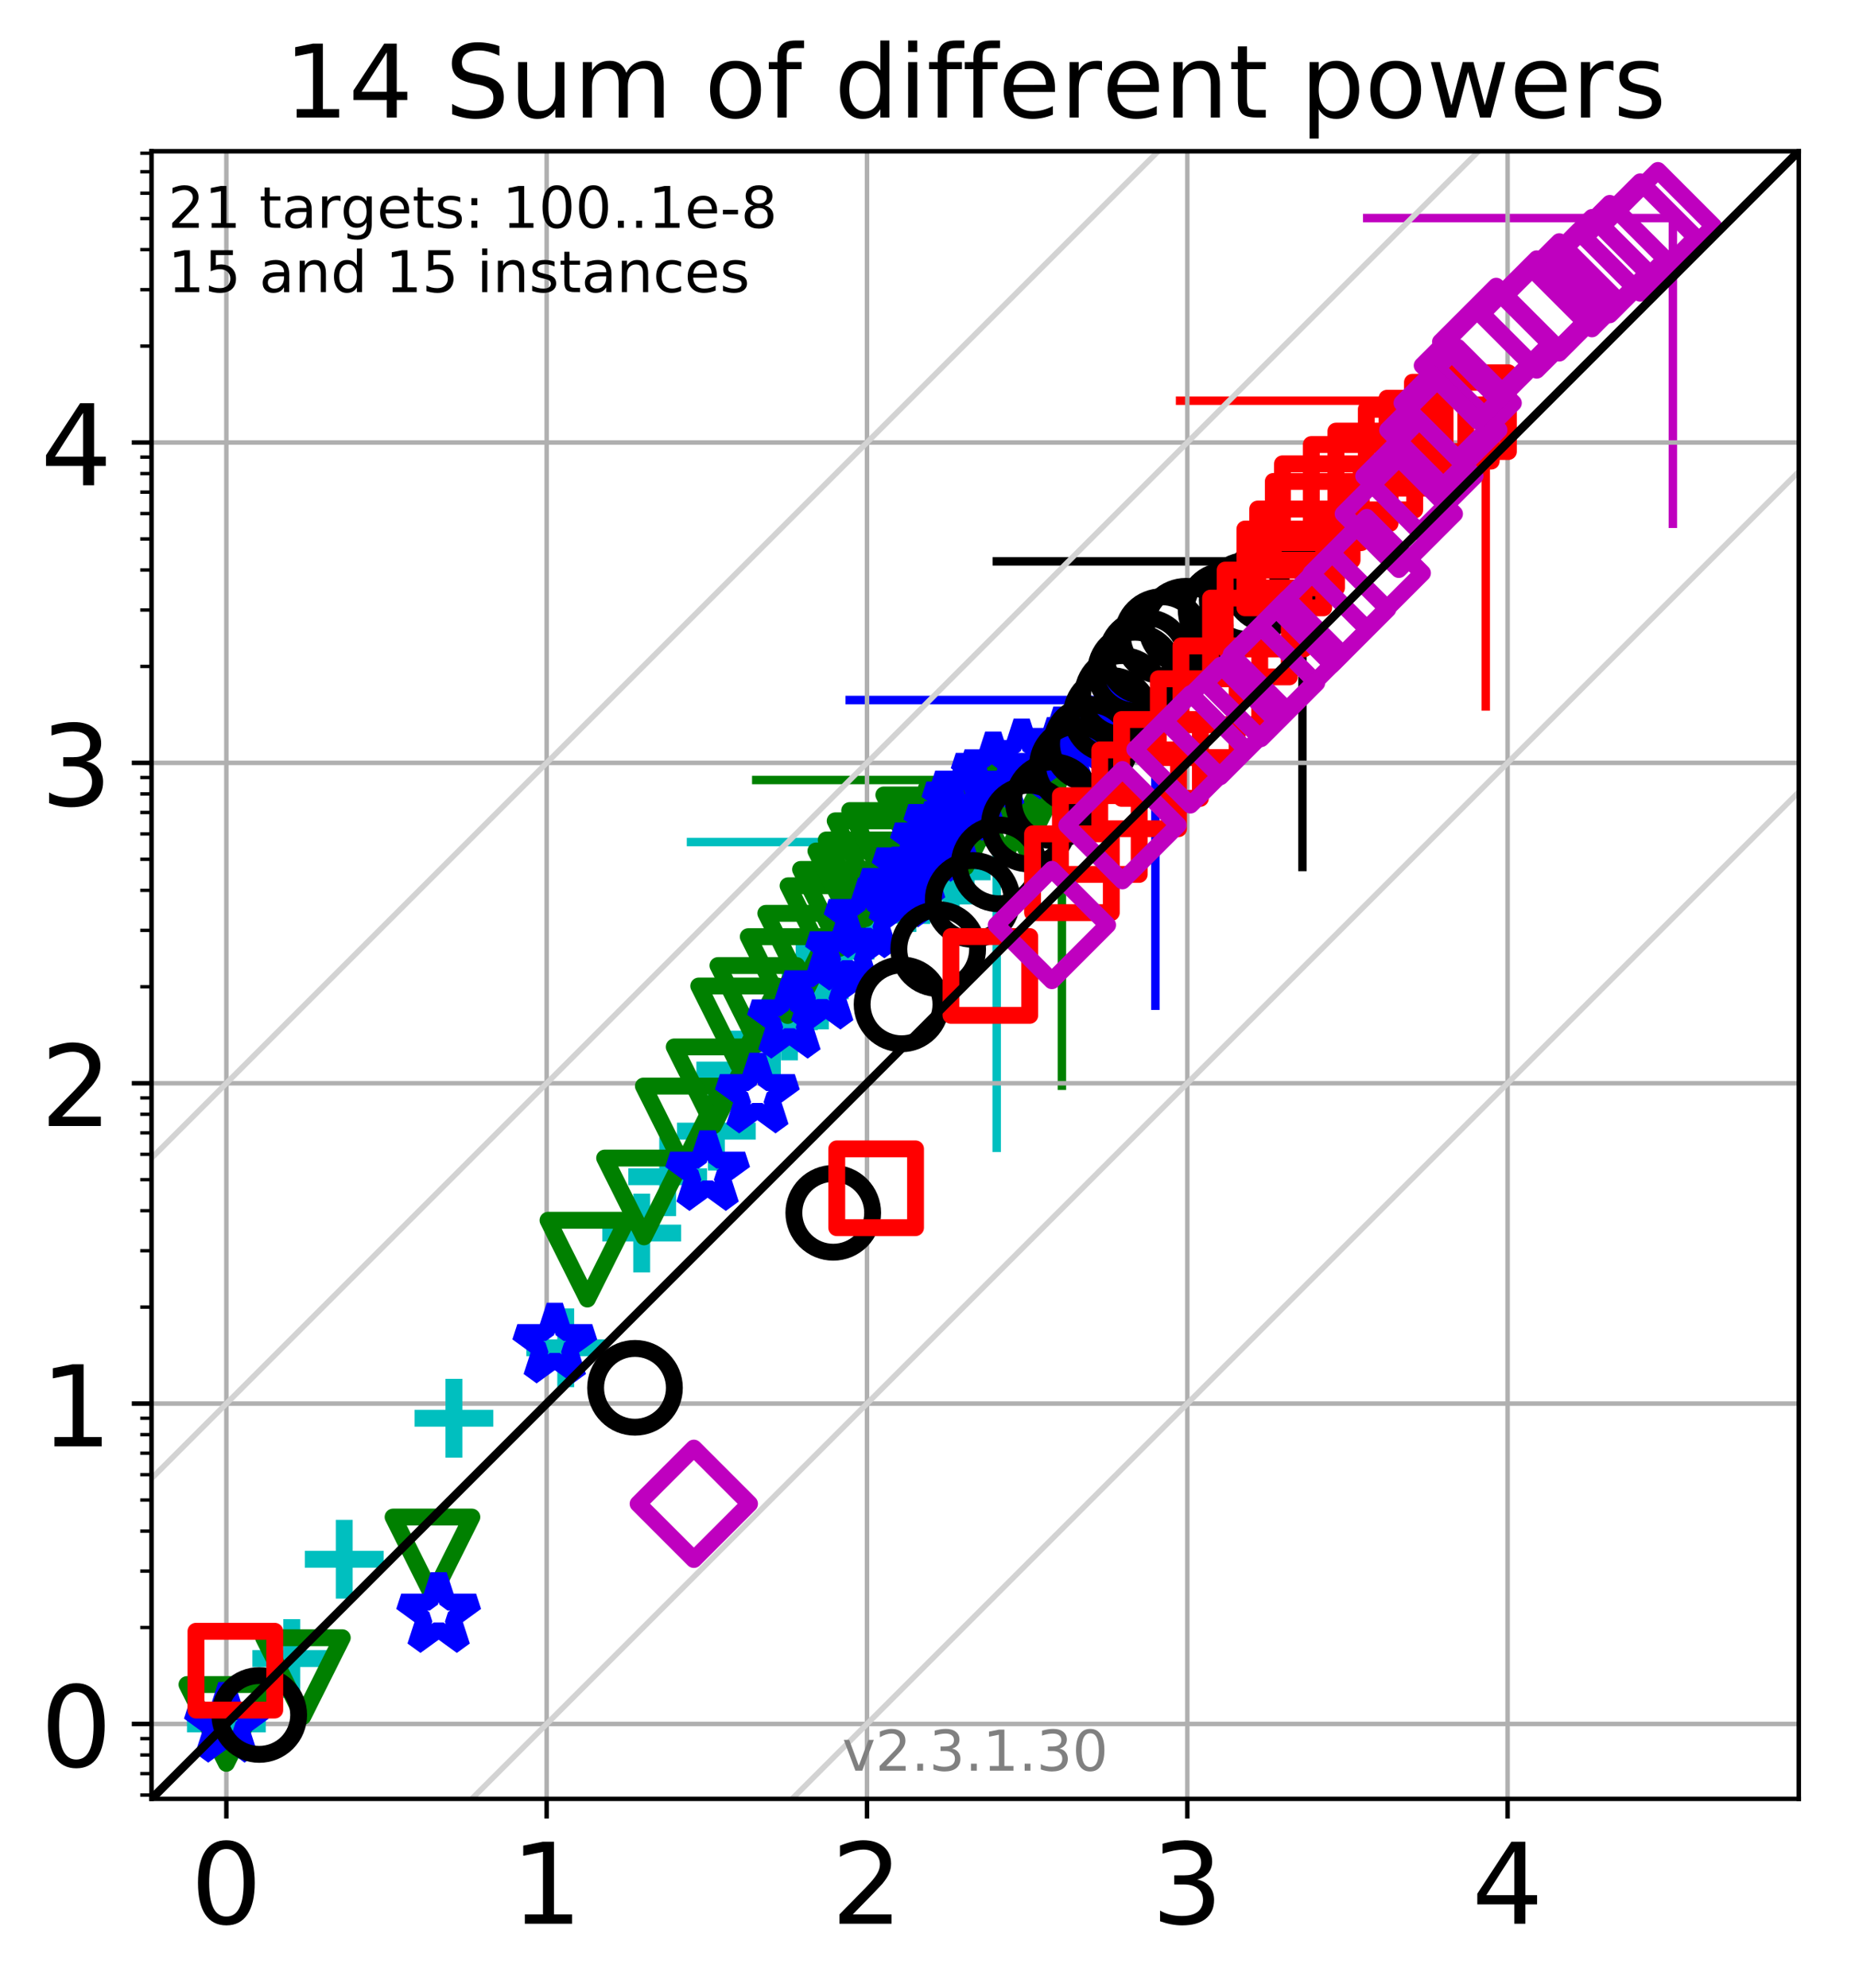 <?xml version="1.0" encoding="utf-8" standalone="no"?>
<!DOCTYPE svg PUBLIC "-//W3C//DTD SVG 1.1//EN"
  "http://www.w3.org/Graphics/SVG/1.1/DTD/svg11.dtd">
<!-- Created with matplotlib (https://matplotlib.org/) -->
<svg height="353.193pt" version="1.1" viewBox="0 0 330.385 353.193" width="330.385pt" xmlns="http://www.w3.org/2000/svg" xmlns:xlink="http://www.w3.org/1999/xlink">
 <defs>
  <style type="text/css">
*{stroke-linecap:butt;stroke-linejoin:round;}
  </style>
 </defs>
 <g id="figure_1">
  <g id="patch_1">
   <path d="M 0 353.193 
L 330.385 353.193 
L 330.385 0 
L 0 0 
z
" style="fill:#ffffff;"/>
  </g>
  <g id="axes_1">
   <g id="patch_2">
    <path d="M 26.925 319.637 
L 319.685 319.637 
L 319.685 26.877 
L 26.925 26.877 
z
" style="fill:#ffffff;"/>
   </g>
   <g id="line2d_1">
    <path clip-path="url(#p2ab99ec0e6)" d="M 177.128 203.946 
L 177.128 149.625 
" style="fill:none;stroke:#00bfbf;stroke-linecap:square;stroke-width:1.5;"/>
   </g>
   <g id="line2d_2">
    <path clip-path="url(#p2ab99ec0e6)" d="M 122.808 149.625 
L 177.128 149.625 
" style="fill:none;stroke:#00bfbf;stroke-linecap:square;stroke-width:1.5;"/>
   </g>
   <g id="line2d_3">
    <path clip-path="url(#p2ab99ec0e6)" d="M 188.723 192.923 
L 188.723 138.602 
" style="fill:none;stroke:#008000;stroke-linecap:square;stroke-width:1.5;"/>
   </g>
   <g id="line2d_4">
    <path clip-path="url(#p2ab99ec0e6)" d="M 134.403 138.602 
L 188.723 138.602 
" style="fill:none;stroke:#008000;stroke-linecap:square;stroke-width:1.5;"/>
   </g>
   <g id="line2d_5">
    <path clip-path="url(#p2ab99ec0e6)" d="M 205.337 178.707 
L 205.337 124.387 
" style="fill:none;stroke:#0000ff;stroke-linecap:square;stroke-width:1.5;"/>
   </g>
   <g id="line2d_6">
    <path clip-path="url(#p2ab99ec0e6)" d="M 151.016 124.387 
L 205.337 124.387 
" style="fill:none;stroke:#0000ff;stroke-linecap:square;stroke-width:1.5;"/>
   </g>
   <g id="line2d_7">
    <path clip-path="url(#p2ab99ec0e6)" d="M 231.47 154.068 
L 231.47 99.748 
" style="fill:none;stroke:#000000;stroke-linecap:square;stroke-width:1.5;"/>
   </g>
   <g id="line2d_8">
    <path clip-path="url(#p2ab99ec0e6)" d="M 177.15 99.748 
L 231.47 99.748 
" style="fill:none;stroke:#000000;stroke-linecap:square;stroke-width:1.5;"/>
   </g>
   <g id="line2d_9">
    <path clip-path="url(#p2ab99ec0e6)" d="M 264.049 125.526 
L 264.049 71.206 
" style="fill:none;stroke:#ff0000;stroke-linecap:square;stroke-width:1.5;"/>
   </g>
   <g id="line2d_10">
    <path clip-path="url(#p2ab99ec0e6)" d="M 209.728 71.206 
L 264.049 71.206 
" style="fill:none;stroke:#ff0000;stroke-linecap:square;stroke-width:1.5;"/>
   </g>
   <g id="line2d_11">
    <path clip-path="url(#p2ab99ec0e6)" d="M 297.306 93.07 
L 297.306 38.75 
" style="fill:none;stroke:#bf00bf;stroke-linecap:square;stroke-width:1.5;"/>
   </g>
   <g id="line2d_12">
    <path clip-path="url(#p2ab99ec0e6)" d="M 242.985 38.75 
L 297.306 38.75 
" style="fill:none;stroke:#bf00bf;stroke-linecap:square;stroke-width:1.5;"/>
   </g>
   <g id="matplotlib.axis_1">
    <g id="xtick_1">
     <g id="line2d_13">
      <path clip-path="url(#p2ab99ec0e6)" d="M 40.232 319.637 
L 40.232 26.877 
" style="fill:none;stroke:#b0b0b0;stroke-linecap:square;stroke-width:0.8;"/>
     </g>
     <g id="line2d_14">
      <defs>
       <path d="M 0 0 
L 0 3.5 
" id="m9c83738b76" style="stroke:#000000;stroke-width:0.8;"/>
      </defs>
      <g>
       <use style="stroke:#000000;stroke-width:0.8;" x="40.232" xlink:href="#m9c83738b76" y="319.637"/>
      </g>
     </g>
     <g id="text_1">
      <!-- 0 -->
      <defs>
       <path d="M 31.781 66.406 
Q 24.172 66.406 20.328 58.906 
Q 16.5 51.422 16.5 36.375 
Q 16.5 21.391 20.328 13.891 
Q 24.172 6.391 31.781 6.391 
Q 39.453 6.391 43.281 13.891 
Q 47.125 21.391 47.125 36.375 
Q 47.125 51.422 43.281 58.906 
Q 39.453 66.406 31.781 66.406 
z
M 31.781 74.219 
Q 44.047 74.219 50.516 64.516 
Q 56.984 54.828 56.984 36.375 
Q 56.984 17.969 50.516 8.266 
Q 44.047 -1.422 31.781 -1.422 
Q 19.531 -1.422 13.062 8.266 
Q 6.594 17.969 6.594 36.375 
Q 6.594 54.828 13.062 64.516 
Q 19.531 74.219 31.781 74.219 
z
" id="DejaVuSans-48"/>
      </defs>
      <g transform="translate(33.87 341.834)scale(0.2 -0.2)">
       <use xlink:href="#DejaVuSans-48"/>
      </g>
     </g>
    </g>
    <g id="xtick_2">
     <g id="line2d_15">
      <path clip-path="url(#p2ab99ec0e6)" d="M 97.158 319.637 
L 97.158 26.877 
" style="fill:none;stroke:#b0b0b0;stroke-linecap:square;stroke-width:0.8;"/>
     </g>
     <g id="line2d_16">
      <g>
       <use style="stroke:#000000;stroke-width:0.8;" x="97.158" xlink:href="#m9c83738b76" y="319.637"/>
      </g>
     </g>
     <g id="text_2">
      <!-- 1 -->
      <defs>
       <path d="M 12.406 8.297 
L 28.516 8.297 
L 28.516 63.922 
L 10.984 60.406 
L 10.984 69.391 
L 28.422 72.906 
L 38.281 72.906 
L 38.281 8.297 
L 54.391 8.297 
L 54.391 0 
L 12.406 0 
z
" id="DejaVuSans-49"/>
      </defs>
      <g transform="translate(90.795 341.834)scale(0.2 -0.2)">
       <use xlink:href="#DejaVuSans-49"/>
      </g>
     </g>
    </g>
    <g id="xtick_3">
     <g id="line2d_17">
      <path clip-path="url(#p2ab99ec0e6)" d="M 154.083 319.637 
L 154.083 26.877 
" style="fill:none;stroke:#b0b0b0;stroke-linecap:square;stroke-width:0.8;"/>
     </g>
     <g id="line2d_18">
      <g>
       <use style="stroke:#000000;stroke-width:0.8;" x="154.083" xlink:href="#m9c83738b76" y="319.637"/>
      </g>
     </g>
     <g id="text_3">
      <!-- 2 -->
      <defs>
       <path d="M 19.188 8.297 
L 53.609 8.297 
L 53.609 0 
L 7.328 0 
L 7.328 8.297 
Q 12.938 14.109 22.625 23.891 
Q 32.328 33.688 34.812 36.531 
Q 39.547 41.844 41.422 45.531 
Q 43.312 49.219 43.312 52.781 
Q 43.312 58.594 39.234 62.25 
Q 35.156 65.922 28.609 65.922 
Q 23.969 65.922 18.812 64.312 
Q 13.672 62.703 7.812 59.422 
L 7.812 69.391 
Q 13.766 71.781 18.938 73 
Q 24.125 74.219 28.422 74.219 
Q 39.75 74.219 46.484 68.547 
Q 53.219 62.891 53.219 53.422 
Q 53.219 48.922 51.531 44.891 
Q 49.859 40.875 45.406 35.406 
Q 44.188 33.984 37.641 27.219 
Q 31.109 20.453 19.188 8.297 
z
" id="DejaVuSans-50"/>
      </defs>
      <g transform="translate(147.72 341.834)scale(0.2 -0.2)">
       <use xlink:href="#DejaVuSans-50"/>
      </g>
     </g>
    </g>
    <g id="xtick_4">
     <g id="line2d_19">
      <path clip-path="url(#p2ab99ec0e6)" d="M 211.008 319.637 
L 211.008 26.877 
" style="fill:none;stroke:#b0b0b0;stroke-linecap:square;stroke-width:0.8;"/>
     </g>
     <g id="line2d_20">
      <g>
       <use style="stroke:#000000;stroke-width:0.8;" x="211.008" xlink:href="#m9c83738b76" y="319.637"/>
      </g>
     </g>
     <g id="text_4">
      <!-- 3 -->
      <defs>
       <path d="M 40.578 39.312 
Q 47.656 37.797 51.625 33 
Q 55.609 28.219 55.609 21.188 
Q 55.609 10.406 48.188 4.484 
Q 40.766 -1.422 27.094 -1.422 
Q 22.516 -1.422 17.656 -0.516 
Q 12.797 0.391 7.625 2.203 
L 7.625 11.719 
Q 11.719 9.328 16.594 8.109 
Q 21.484 6.891 26.812 6.891 
Q 36.078 6.891 40.938 10.547 
Q 45.797 14.203 45.797 21.188 
Q 45.797 27.641 41.281 31.266 
Q 36.766 34.906 28.719 34.906 
L 20.219 34.906 
L 20.219 43.016 
L 29.109 43.016 
Q 36.375 43.016 40.234 45.922 
Q 44.094 48.828 44.094 54.297 
Q 44.094 59.906 40.109 62.906 
Q 36.141 65.922 28.719 65.922 
Q 24.656 65.922 20.016 65.031 
Q 15.375 64.156 9.812 62.312 
L 9.812 71.094 
Q 15.438 72.656 20.344 73.438 
Q 25.25 74.219 29.594 74.219 
Q 40.828 74.219 47.359 69.109 
Q 53.906 64.016 53.906 55.328 
Q 53.906 49.266 50.438 45.094 
Q 46.969 40.922 40.578 39.312 
z
" id="DejaVuSans-51"/>
      </defs>
      <g transform="translate(204.646 341.834)scale(0.2 -0.2)">
       <use xlink:href="#DejaVuSans-51"/>
      </g>
     </g>
    </g>
    <g id="xtick_5">
     <g id="line2d_21">
      <path clip-path="url(#p2ab99ec0e6)" d="M 267.933 319.637 
L 267.933 26.877 
" style="fill:none;stroke:#b0b0b0;stroke-linecap:square;stroke-width:0.8;"/>
     </g>
     <g id="line2d_22">
      <g>
       <use style="stroke:#000000;stroke-width:0.8;" x="267.933" xlink:href="#m9c83738b76" y="319.637"/>
      </g>
     </g>
     <g id="text_5">
      <!-- 4 -->
      <defs>
       <path d="M 37.797 64.312 
L 12.891 25.391 
L 37.797 25.391 
z
M 35.203 72.906 
L 47.609 72.906 
L 47.609 25.391 
L 58.016 25.391 
L 58.016 17.188 
L 47.609 17.188 
L 47.609 0 
L 37.797 0 
L 37.797 17.188 
L 4.891 17.188 
L 4.891 26.703 
z
" id="DejaVuSans-52"/>
      </defs>
      <g transform="translate(261.571 341.834)scale(0.2 -0.2)">
       <use xlink:href="#DejaVuSans-52"/>
      </g>
     </g>
    </g>
   </g>
   <g id="matplotlib.axis_2">
    <g id="ytick_1">
     <g id="line2d_23">
      <path clip-path="url(#p2ab99ec0e6)" d="M 26.925 306.33 
L 319.685 306.33 
" style="fill:none;stroke:#b0b0b0;stroke-linecap:square;stroke-width:0.8;"/>
     </g>
     <g id="line2d_24">
      <defs>
       <path d="M 0 0 
L -3.5 0 
" id="mf0cfbb5442" style="stroke:#000000;stroke-width:0.8;"/>
      </defs>
      <g>
       <use style="stroke:#000000;stroke-width:0.8;" x="26.925" xlink:href="#mf0cfbb5442" y="306.33"/>
      </g>
     </g>
     <g id="text_6">
      <!-- 0 -->
      <g transform="translate(7.2 313.928)scale(0.2 -0.2)">
       <use xlink:href="#DejaVuSans-48"/>
      </g>
     </g>
    </g>
    <g id="ytick_2">
     <g id="line2d_25">
      <path clip-path="url(#p2ab99ec0e6)" d="M 26.925 249.405 
L 319.685 249.405 
" style="fill:none;stroke:#b0b0b0;stroke-linecap:square;stroke-width:0.8;"/>
     </g>
     <g id="line2d_26">
      <g>
       <use style="stroke:#000000;stroke-width:0.8;" x="26.925" xlink:href="#mf0cfbb5442" y="249.405"/>
      </g>
     </g>
     <g id="text_7">
      <!-- 1 -->
      <g transform="translate(7.2 257.003)scale(0.2 -0.2)">
       <use xlink:href="#DejaVuSans-49"/>
      </g>
     </g>
    </g>
    <g id="ytick_3">
     <g id="line2d_27">
      <path clip-path="url(#p2ab99ec0e6)" d="M 26.925 192.479 
L 319.685 192.479 
" style="fill:none;stroke:#b0b0b0;stroke-linecap:square;stroke-width:0.8;"/>
     </g>
     <g id="line2d_28">
      <g>
       <use style="stroke:#000000;stroke-width:0.8;" x="26.925" xlink:href="#mf0cfbb5442" y="192.479"/>
      </g>
     </g>
     <g id="text_8">
      <!-- 2 -->
      <g transform="translate(7.2 200.078)scale(0.2 -0.2)">
       <use xlink:href="#DejaVuSans-50"/>
      </g>
     </g>
    </g>
    <g id="ytick_4">
     <g id="line2d_29">
      <path clip-path="url(#p2ab99ec0e6)" d="M 26.925 135.554 
L 319.685 135.554 
" style="fill:none;stroke:#b0b0b0;stroke-linecap:square;stroke-width:0.8;"/>
     </g>
     <g id="line2d_30">
      <g>
       <use style="stroke:#000000;stroke-width:0.8;" x="26.925" xlink:href="#mf0cfbb5442" y="135.554"/>
      </g>
     </g>
     <g id="text_9">
      <!-- 3 -->
      <g transform="translate(7.2 143.152)scale(0.2 -0.2)">
       <use xlink:href="#DejaVuSans-51"/>
      </g>
     </g>
    </g>
    <g id="ytick_5">
     <g id="line2d_31">
      <path clip-path="url(#p2ab99ec0e6)" d="M 26.925 78.629 
L 319.685 78.629 
" style="fill:none;stroke:#b0b0b0;stroke-linecap:square;stroke-width:0.8;"/>
     </g>
     <g id="line2d_32">
      <g>
       <use style="stroke:#000000;stroke-width:0.8;" x="26.925" xlink:href="#mf0cfbb5442" y="78.629"/>
      </g>
     </g>
     <g id="text_10">
      <!-- 4 -->
      <g transform="translate(7.2 86.227)scale(0.2 -0.2)">
       <use xlink:href="#DejaVuSans-52"/>
      </g>
     </g>
    </g>
    <g id="ytick_6">
     <g id="line2d_33">
      <defs>
       <path d="M 0 0 
L -2 0 
" id="m88e7da6820" style="stroke:#000000;stroke-width:0.6;"/>
      </defs>
      <g>
       <use style="stroke:#000000;stroke-width:0.6;" x="26.925" xlink:href="#m88e7da6820" y="318.959"/>
      </g>
     </g>
    </g>
    <g id="ytick_7">
     <g id="line2d_34">
      <g>
       <use style="stroke:#000000;stroke-width:0.6;" x="26.925" xlink:href="#m88e7da6820" y="315.148"/>
      </g>
     </g>
    </g>
    <g id="ytick_8">
     <g id="line2d_35">
      <g>
       <use style="stroke:#000000;stroke-width:0.6;" x="26.925" xlink:href="#m88e7da6820" y="311.847"/>
      </g>
     </g>
    </g>
    <g id="ytick_9">
     <g id="line2d_36">
      <g>
       <use style="stroke:#000000;stroke-width:0.6;" x="26.925" xlink:href="#m88e7da6820" y="308.935"/>
      </g>
     </g>
    </g>
    <g id="ytick_10">
     <g id="line2d_37">
      <g>
       <use style="stroke:#000000;stroke-width:0.6;" x="26.925" xlink:href="#m88e7da6820" y="289.194"/>
      </g>
     </g>
    </g>
    <g id="ytick_11">
     <g id="line2d_38">
      <g>
       <use style="stroke:#000000;stroke-width:0.6;" x="26.925" xlink:href="#m88e7da6820" y="279.17"/>
      </g>
     </g>
    </g>
    <g id="ytick_12">
     <g id="line2d_39">
      <g>
       <use style="stroke:#000000;stroke-width:0.6;" x="26.925" xlink:href="#m88e7da6820" y="272.057"/>
      </g>
     </g>
    </g>
    <g id="ytick_13">
     <g id="line2d_40">
      <g>
       <use style="stroke:#000000;stroke-width:0.6;" x="26.925" xlink:href="#m88e7da6820" y="266.541"/>
      </g>
     </g>
    </g>
    <g id="ytick_14">
     <g id="line2d_41">
      <g>
       <use style="stroke:#000000;stroke-width:0.6;" x="26.925" xlink:href="#m88e7da6820" y="262.033"/>
      </g>
     </g>
    </g>
    <g id="ytick_15">
     <g id="line2d_42">
      <g>
       <use style="stroke:#000000;stroke-width:0.6;" x="26.925" xlink:href="#m88e7da6820" y="258.222"/>
      </g>
     </g>
    </g>
    <g id="ytick_16">
     <g id="line2d_43">
      <g>
       <use style="stroke:#000000;stroke-width:0.6;" x="26.925" xlink:href="#m88e7da6820" y="254.921"/>
      </g>
     </g>
    </g>
    <g id="ytick_17">
     <g id="line2d_44">
      <g>
       <use style="stroke:#000000;stroke-width:0.6;" x="26.925" xlink:href="#m88e7da6820" y="252.009"/>
      </g>
     </g>
    </g>
    <g id="ytick_18">
     <g id="line2d_45">
      <g>
       <use style="stroke:#000000;stroke-width:0.6;" x="26.925" xlink:href="#m88e7da6820" y="232.268"/>
      </g>
     </g>
    </g>
    <g id="ytick_19">
     <g id="line2d_46">
      <g>
       <use style="stroke:#000000;stroke-width:0.6;" x="26.925" xlink:href="#m88e7da6820" y="222.244"/>
      </g>
     </g>
    </g>
    <g id="ytick_20">
     <g id="line2d_47">
      <g>
       <use style="stroke:#000000;stroke-width:0.6;" x="26.925" xlink:href="#m88e7da6820" y="215.132"/>
      </g>
     </g>
    </g>
    <g id="ytick_21">
     <g id="line2d_48">
      <g>
       <use style="stroke:#000000;stroke-width:0.6;" x="26.925" xlink:href="#m88e7da6820" y="209.616"/>
      </g>
     </g>
    </g>
    <g id="ytick_22">
     <g id="line2d_49">
      <g>
       <use style="stroke:#000000;stroke-width:0.6;" x="26.925" xlink:href="#m88e7da6820" y="205.108"/>
      </g>
     </g>
    </g>
    <g id="ytick_23">
     <g id="line2d_50">
      <g>
       <use style="stroke:#000000;stroke-width:0.6;" x="26.925" xlink:href="#m88e7da6820" y="201.297"/>
      </g>
     </g>
    </g>
    <g id="ytick_24">
     <g id="line2d_51">
      <g>
       <use style="stroke:#000000;stroke-width:0.6;" x="26.925" xlink:href="#m88e7da6820" y="197.996"/>
      </g>
     </g>
    </g>
    <g id="ytick_25">
     <g id="line2d_52">
      <g>
       <use style="stroke:#000000;stroke-width:0.6;" x="26.925" xlink:href="#m88e7da6820" y="195.084"/>
      </g>
     </g>
    </g>
    <g id="ytick_26">
     <g id="line2d_53">
      <g>
       <use style="stroke:#000000;stroke-width:0.6;" x="26.925" xlink:href="#m88e7da6820" y="175.343"/>
      </g>
     </g>
    </g>
    <g id="ytick_27">
     <g id="line2d_54">
      <g>
       <use style="stroke:#000000;stroke-width:0.6;" x="26.925" xlink:href="#m88e7da6820" y="165.319"/>
      </g>
     </g>
    </g>
    <g id="ytick_28">
     <g id="line2d_55">
      <g>
       <use style="stroke:#000000;stroke-width:0.6;" x="26.925" xlink:href="#m88e7da6820" y="158.207"/>
      </g>
     </g>
    </g>
    <g id="ytick_29">
     <g id="line2d_56">
      <g>
       <use style="stroke:#000000;stroke-width:0.6;" x="26.925" xlink:href="#m88e7da6820" y="152.69"/>
      </g>
     </g>
    </g>
    <g id="ytick_30">
     <g id="line2d_57">
      <g>
       <use style="stroke:#000000;stroke-width:0.6;" x="26.925" xlink:href="#m88e7da6820" y="148.183"/>
      </g>
     </g>
    </g>
    <g id="ytick_31">
     <g id="line2d_58">
      <g>
       <use style="stroke:#000000;stroke-width:0.6;" x="26.925" xlink:href="#m88e7da6820" y="144.372"/>
      </g>
     </g>
    </g>
    <g id="ytick_32">
     <g id="line2d_59">
      <g>
       <use style="stroke:#000000;stroke-width:0.6;" x="26.925" xlink:href="#m88e7da6820" y="141.071"/>
      </g>
     </g>
    </g>
    <g id="ytick_33">
     <g id="line2d_60">
      <g>
       <use style="stroke:#000000;stroke-width:0.6;" x="26.925" xlink:href="#m88e7da6820" y="138.159"/>
      </g>
     </g>
    </g>
    <g id="ytick_34">
     <g id="line2d_61">
      <g>
       <use style="stroke:#000000;stroke-width:0.6;" x="26.925" xlink:href="#m88e7da6820" y="118.418"/>
      </g>
     </g>
    </g>
    <g id="ytick_35">
     <g id="line2d_62">
      <g>
       <use style="stroke:#000000;stroke-width:0.6;" x="26.925" xlink:href="#m88e7da6820" y="108.394"/>
      </g>
     </g>
    </g>
    <g id="ytick_36">
     <g id="line2d_63">
      <g>
       <use style="stroke:#000000;stroke-width:0.6;" x="26.925" xlink:href="#m88e7da6820" y="101.282"/>
      </g>
     </g>
    </g>
    <g id="ytick_37">
     <g id="line2d_64">
      <g>
       <use style="stroke:#000000;stroke-width:0.6;" x="26.925" xlink:href="#m88e7da6820" y="95.765"/>
      </g>
     </g>
    </g>
    <g id="ytick_38">
     <g id="line2d_65">
      <g>
       <use style="stroke:#000000;stroke-width:0.6;" x="26.925" xlink:href="#m88e7da6820" y="91.258"/>
      </g>
     </g>
    </g>
    <g id="ytick_39">
     <g id="line2d_66">
      <g>
       <use style="stroke:#000000;stroke-width:0.6;" x="26.925" xlink:href="#m88e7da6820" y="87.447"/>
      </g>
     </g>
    </g>
    <g id="ytick_40">
     <g id="line2d_67">
      <g>
       <use style="stroke:#000000;stroke-width:0.6;" x="26.925" xlink:href="#m88e7da6820" y="84.145"/>
      </g>
     </g>
    </g>
    <g id="ytick_41">
     <g id="line2d_68">
      <g>
       <use style="stroke:#000000;stroke-width:0.6;" x="26.925" xlink:href="#m88e7da6820" y="81.234"/>
      </g>
     </g>
    </g>
    <g id="ytick_42">
     <g id="line2d_69">
      <g>
       <use style="stroke:#000000;stroke-width:0.6;" x="26.925" xlink:href="#m88e7da6820" y="61.493"/>
      </g>
     </g>
    </g>
    <g id="ytick_43">
     <g id="line2d_70">
      <g>
       <use style="stroke:#000000;stroke-width:0.6;" x="26.925" xlink:href="#m88e7da6820" y="51.468"/>
      </g>
     </g>
    </g>
    <g id="ytick_44">
     <g id="line2d_71">
      <g>
       <use style="stroke:#000000;stroke-width:0.6;" x="26.925" xlink:href="#m88e7da6820" y="44.356"/>
      </g>
     </g>
    </g>
    <g id="ytick_45">
     <g id="line2d_72">
      <g>
       <use style="stroke:#000000;stroke-width:0.6;" x="26.925" xlink:href="#m88e7da6820" y="38.84"/>
      </g>
     </g>
    </g>
    <g id="ytick_46">
     <g id="line2d_73">
      <g>
       <use style="stroke:#000000;stroke-width:0.6;" x="26.925" xlink:href="#m88e7da6820" y="34.332"/>
      </g>
     </g>
    </g>
    <g id="ytick_47">
     <g id="line2d_74">
      <g>
       <use style="stroke:#000000;stroke-width:0.6;" x="26.925" xlink:href="#m88e7da6820" y="30.521"/>
      </g>
     </g>
    </g>
    <g id="ytick_48">
     <g id="line2d_75">
      <g>
       <use style="stroke:#000000;stroke-width:0.6;" x="26.925" xlink:href="#m88e7da6820" y="27.22"/>
      </g>
     </g>
    </g>
   </g>
   <g id="line2d_76">
    <defs>
     <path d="M -7 0 
L 7 0 
M 0 7 
L 0 -7 
" id="m197717e181" style="stroke:#00bfbf;stroke-width:3;"/>
    </defs>
    <g>
     <use style="fill-opacity:0;stroke:#00bfbf;stroke-width:3;" x="40.232" xlink:href="#m197717e181" y="306.33"/>
     <use style="fill-opacity:0;stroke:#00bfbf;stroke-width:3;" x="51.852" xlink:href="#m197717e181" y="294.71"/>
     <use style="fill-opacity:0;stroke:#00bfbf;stroke-width:3;" x="61.179" xlink:href="#m197717e181" y="277.064"/>
     <use style="fill-opacity:0;stroke:#00bfbf;stroke-width:3;" x="80.672" xlink:href="#m197717e181" y="252.009"/>
     <use style="fill-opacity:0;stroke:#00bfbf;stroke-width:3;" x="100.541" xlink:href="#m197717e181" y="239.491"/>
     <use style="fill-opacity:0;stroke:#00bfbf;stroke-width:3;" x="114.045" xlink:href="#m197717e181" y="219.102"/>
     <use style="fill-opacity:0;stroke:#00bfbf;stroke-width:3;" x="118.663" xlink:href="#m197717e181" y="209.094"/>
     <use style="fill-opacity:0;stroke:#00bfbf;stroke-width:3;" x="127.315" xlink:href="#m197717e181" y="200.993"/>
     <use style="fill-opacity:0;stroke:#00bfbf;stroke-width:3;" x="130.762" xlink:href="#m197717e181" y="190.138"/>
     <use style="fill-opacity:0;stroke:#00bfbf;stroke-width:3;" x="137.274" xlink:href="#m197717e181" y="185.429"/>
     <use style="fill-opacity:0;stroke:#00bfbf;stroke-width:3;" x="140.301" xlink:href="#m197717e181" y="181.412"/>
     <use style="fill-opacity:0;stroke:#00bfbf;stroke-width:3;" x="143.835" xlink:href="#m197717e181" y="176.054"/>
     <use style="fill-opacity:0;stroke:#00bfbf;stroke-width:3;" x="145.939" xlink:href="#m197717e181" y="172.256"/>
     <use style="fill-opacity:0;stroke:#00bfbf;stroke-width:3;" x="148.401" xlink:href="#m197717e181" y="169.009"/>
     <use style="fill-opacity:0;stroke:#00bfbf;stroke-width:3;" x="150.046" xlink:href="#m197717e181" y="166.715"/>
     <use style="fill-opacity:0;stroke:#00bfbf;stroke-width:3;" x="153.313" xlink:href="#m197717e181" y="162.601"/>
     <use style="fill-opacity:0;stroke:#00bfbf;stroke-width:3;" x="155.802" xlink:href="#m197717e181" y="161.306"/>
     <use style="fill-opacity:0;stroke:#00bfbf;stroke-width:3;" x="161.367" xlink:href="#m197717e181" y="158.597"/>
     <use style="fill-opacity:0;stroke:#00bfbf;stroke-width:3;" x="163.808" xlink:href="#m197717e181" y="157.182"/>
     <use style="fill-opacity:0;stroke:#00bfbf;stroke-width:3;" x="169.059" xlink:href="#m197717e181" y="154.917"/>
     <use style="fill-opacity:0;stroke:#00bfbf;stroke-width:3;" x="171.701" xlink:href="#m197717e181" y="153.717"/>
    </g>
   </g>
   <g id="line2d_77">
    <defs>
     <path d="M -0 7 
L 7 -7 
L -7 -7 
z
" id="m75f804039a" style="stroke:#008000;stroke-linejoin:miter;stroke-width:3;"/>
    </defs>
    <g>
     <use style="fill-opacity:0;stroke:#008000;stroke-linejoin:miter;stroke-width:3;" x="40.232" xlink:href="#m75f804039a" y="306.33"/>
     <use style="fill-opacity:0;stroke:#008000;stroke-linejoin:miter;stroke-width:3;" x="53.831" xlink:href="#m75f804039a" y="298.012"/>
     <use style="fill-opacity:0;stroke:#008000;stroke-linejoin:miter;stroke-width:3;" x="76.861" xlink:href="#m75f804039a" y="276.565"/>
     <use style="fill-opacity:0;stroke:#008000;stroke-linejoin:miter;stroke-width:3;" x="104.393" xlink:href="#m75f804039a" y="223.833"/>
     <use style="fill-opacity:0;stroke:#008000;stroke-linejoin:miter;stroke-width:3;" x="114.458" xlink:href="#m75f804039a" y="212.776"/>
     <use style="fill-opacity:0;stroke:#008000;stroke-linejoin:miter;stroke-width:3;" x="121.344" xlink:href="#m75f804039a" y="199.99"/>
     <use style="fill-opacity:0;stroke:#008000;stroke-linejoin:miter;stroke-width:3;" x="126.824" xlink:href="#m75f804039a" y="193.029"/>
     <use style="fill-opacity:0;stroke:#008000;stroke-linejoin:miter;stroke-width:3;" x="131.182" xlink:href="#m75f804039a" y="182.204"/>
     <use style="fill-opacity:0;stroke:#008000;stroke-linejoin:miter;stroke-width:3;" x="134.597" xlink:href="#m75f804039a" y="178.569"/>
     <use style="fill-opacity:0;stroke:#008000;stroke-linejoin:miter;stroke-width:3;" x="139.983" xlink:href="#m75f804039a" y="173.44"/>
     <use style="fill-opacity:0;stroke:#008000;stroke-linejoin:miter;stroke-width:3;" x="143.101" xlink:href="#m75f804039a" y="169.292"/>
     <use style="fill-opacity:0;stroke:#008000;stroke-linejoin:miter;stroke-width:3;" x="147.058" xlink:href="#m75f804039a" y="164.392"/>
     <use style="fill-opacity:0;stroke:#008000;stroke-linejoin:miter;stroke-width:3;" x="149.277" xlink:href="#m75f804039a" y="161.494"/>
     <use style="fill-opacity:0;stroke:#008000;stroke-linejoin:miter;stroke-width:3;" x="152.004" xlink:href="#m75f804039a" y="158.215"/>
     <use style="fill-opacity:0;stroke:#008000;stroke-linejoin:miter;stroke-width:3;" x="153.834" xlink:href="#m75f804039a" y="156.258"/>
     <use style="fill-opacity:0;stroke:#008000;stroke-linejoin:miter;stroke-width:3;" x="155.43" xlink:href="#m75f804039a" y="152.859"/>
     <use style="fill-opacity:0;stroke:#008000;stroke-linejoin:miter;stroke-width:3;" x="158.007" xlink:href="#m75f804039a" y="151.03"/>
     <use style="fill-opacity:0;stroke:#008000;stroke-linejoin:miter;stroke-width:3;" x="164.074" xlink:href="#m75f804039a" y="148.254"/>
     <use style="fill-opacity:0;stroke:#008000;stroke-linejoin:miter;stroke-width:3;" x="171.644" xlink:href="#m75f804039a" y="147.042"/>
     <use style="fill-opacity:0;stroke:#008000;stroke-linejoin:miter;stroke-width:3;" x="178.583" xlink:href="#m75f804039a" y="145.147"/>
     <use style="fill-opacity:0;stroke:#008000;stroke-linejoin:miter;stroke-width:3;" x="182.302" xlink:href="#m75f804039a" y="143.832"/>
    </g>
   </g>
   <g id="line2d_78">
    <defs>
     <path d="M 0 -7 
L -1.572 -2.163 
L -6.657 -2.163 
L -2.543 0.826 
L -4.114 5.663 
L -0 2.674 
L 4.114 5.663 
L 2.543 0.826 
L 6.657 -2.163 
L 1.572 -2.163 
z
" id="m7cb42f86e6" style="stroke:#0000ff;stroke-linejoin:bevel;stroke-width:3;"/>
    </defs>
    <g>
     <use style="fill-opacity:0;stroke:#0000ff;stroke-linejoin:bevel;stroke-width:3;" x="40.232" xlink:href="#m7cb42f86e6" y="306.33"/>
     <use style="fill-opacity:0;stroke:#0000ff;stroke-linejoin:bevel;stroke-width:3;" x="77.96" xlink:href="#m7cb42f86e6" y="286.837"/>
     <use style="fill-opacity:0;stroke:#0000ff;stroke-linejoin:bevel;stroke-width:3;" x="98.598" xlink:href="#m7cb42f86e6" y="238.945"/>
     <use style="fill-opacity:0;stroke:#0000ff;stroke-linejoin:bevel;stroke-width:3;" x="125.758" xlink:href="#m7cb42f86e6" y="208.3"/>
     <use style="fill-opacity:0;stroke:#0000ff;stroke-linejoin:bevel;stroke-width:3;" x="134.597" xlink:href="#m7cb42f86e6" y="194.523"/>
     <use style="fill-opacity:0;stroke:#0000ff;stroke-linejoin:bevel;stroke-width:3;" x="140.301" xlink:href="#m7cb42f86e6" y="181.244"/>
     <use style="fill-opacity:0;stroke:#0000ff;stroke-linejoin:bevel;stroke-width:3;" x="146.121" xlink:href="#m7cb42f86e6" y="176.071"/>
     <use style="fill-opacity:0;stroke:#0000ff;stroke-linejoin:bevel;stroke-width:3;" x="150.602" xlink:href="#m7cb42f86e6" y="169.15"/>
     <use style="fill-opacity:0;stroke:#0000ff;stroke-linejoin:bevel;stroke-width:3;" x="153.934" xlink:href="#m7cb42f86e6" y="163.401"/>
     <use style="fill-opacity:0;stroke:#0000ff;stroke-linejoin:bevel;stroke-width:3;" x="159.914" xlink:href="#m7cb42f86e6" y="157.908"/>
     <use style="fill-opacity:0;stroke:#0000ff;stroke-linejoin:bevel;stroke-width:3;" x="162.46" xlink:href="#m7cb42f86e6" y="154.241"/>
     <use style="fill-opacity:0;stroke:#0000ff;stroke-linejoin:bevel;stroke-width:3;" x="165.713" xlink:href="#m7cb42f86e6" y="149.821"/>
     <use style="fill-opacity:0;stroke:#0000ff;stroke-linejoin:bevel;stroke-width:3;" x="168.087" xlink:href="#m7cb42f86e6" y="146.528"/>
     <use style="fill-opacity:0;stroke:#0000ff;stroke-linejoin:bevel;stroke-width:3;" x="171.31" xlink:href="#m7cb42f86e6" y="142.524"/>
     <use style="fill-opacity:0;stroke:#0000ff;stroke-linejoin:bevel;stroke-width:3;" x="172.861" xlink:href="#m7cb42f86e6" y="140.603"/>
     <use style="fill-opacity:0;stroke:#0000ff;stroke-linejoin:bevel;stroke-width:3;" x="176.517" xlink:href="#m7cb42f86e6" y="137.449"/>
     <use style="fill-opacity:0;stroke:#0000ff;stroke-linejoin:bevel;stroke-width:3;" x="181.576" xlink:href="#m7cb42f86e6" y="135.149"/>
     <use style="fill-opacity:0;stroke:#0000ff;stroke-linejoin:bevel;stroke-width:3;" x="188.642" xlink:href="#m7cb42f86e6" y="133.008"/>
     <use style="fill-opacity:0;stroke:#0000ff;stroke-linejoin:bevel;stroke-width:3;" x="192.708" xlink:href="#m7cb42f86e6" y="131.089"/>
     <use style="fill-opacity:0;stroke:#0000ff;stroke-linejoin:bevel;stroke-width:3;" x="197.413" xlink:href="#m7cb42f86e6" y="128.838"/>
     <use style="fill-opacity:0;stroke:#0000ff;stroke-linejoin:bevel;stroke-width:3;" x="200.92" xlink:href="#m7cb42f86e6" y="127.614"/>
    </g>
   </g>
   <g id="line2d_79">
    <defs>
     <path d="M 0 7 
C 1.856 7 3.637 6.262 4.95 4.95 
C 6.262 3.637 7 1.856 7 0 
C 7 -1.856 6.262 -3.637 4.95 -4.95 
C 3.637 -6.262 1.856 -7 0 -7 
C -1.856 -7 -3.637 -6.262 -4.95 -4.95 
C -6.262 -3.637 -7 -1.856 -7 0 
C -7 1.856 -6.262 3.637 -4.95 4.95 
C -3.637 6.262 -1.856 7 0 7 
z
" id="mbff3c05ea9" style="stroke:#000000;stroke-width:3;"/>
    </defs>
    <g>
     <use style="fill-opacity:0;stroke:#000000;stroke-width:3;" x="46.076" xlink:href="#mbff3c05ea9" y="304.734"/>
     <use style="fill-opacity:0;stroke:#000000;stroke-width:3;" x="112.852" xlink:href="#mbff3c05ea9" y="246.603"/>
     <use style="fill-opacity:0;stroke:#000000;stroke-width:3;" x="148.088" xlink:href="#mbff3c05ea9" y="215.506"/>
     <use style="fill-opacity:0;stroke:#000000;stroke-width:3;" x="160.224" xlink:href="#mbff3c05ea9" y="178.466"/>
     <use style="fill-opacity:0;stroke:#000000;stroke-width:3;" x="166.741" xlink:href="#mbff3c05ea9" y="168.649"/>
     <use style="fill-opacity:0;stroke:#000000;stroke-width:3;" x="172.869" xlink:href="#mbff3c05ea9" y="159.899"/>
     <use style="fill-opacity:0;stroke:#000000;stroke-width:3;" x="177.482" xlink:href="#mbff3c05ea9" y="153.593"/>
     <use style="fill-opacity:0;stroke:#000000;stroke-width:3;" x="182.844" xlink:href="#mbff3c05ea9" y="146.515"/>
     <use style="fill-opacity:0;stroke:#000000;stroke-width:3;" x="187.118" xlink:href="#mbff3c05ea9" y="142.373"/>
     <use style="fill-opacity:0;stroke:#000000;stroke-width:3;" x="191.399" xlink:href="#mbff3c05ea9" y="136.035"/>
     <use style="fill-opacity:0;stroke:#000000;stroke-width:3;" x="193.888" xlink:href="#mbff3c05ea9" y="132.211"/>
     <use style="fill-opacity:0;stroke:#000000;stroke-width:3;" x="197.424" xlink:href="#mbff3c05ea9" y="127.034"/>
     <use style="fill-opacity:0;stroke:#000000;stroke-width:3;" x="199.415" xlink:href="#mbff3c05ea9" y="123.495"/>
     <use style="fill-opacity:0;stroke:#000000;stroke-width:3;" x="201.715" xlink:href="#mbff3c05ea9" y="119.339"/>
     <use style="fill-opacity:0;stroke:#000000;stroke-width:3;" x="203.651" xlink:href="#mbff3c05ea9" y="116.725"/>
     <use style="fill-opacity:0;stroke:#000000;stroke-width:3;" x="206.493" xlink:href="#mbff3c05ea9" y="113.033"/>
     <use style="fill-opacity:0;stroke:#000000;stroke-width:3;" x="210.766" xlink:href="#mbff3c05ea9" y="111.193"/>
     <use style="fill-opacity:0;stroke:#000000;stroke-width:3;" x="217.818" xlink:href="#mbff3c05ea9" y="108.378"/>
     <use style="fill-opacity:0;stroke:#000000;stroke-width:3;" x="221.561" xlink:href="#mbff3c05ea9" y="106.597"/>
     <use style="fill-opacity:0;stroke:#000000;stroke-width:3;" x="225.862" xlink:href="#mbff3c05ea9" y="104.017"/>
     <use style="fill-opacity:0;stroke:#000000;stroke-width:3;" x="228.463" xlink:href="#mbff3c05ea9" y="102.585"/>
    </g>
   </g>
   <g id="line2d_80">
    <defs>
     <path d="M -7 7 
L 7 7 
L 7 -7 
L -7 -7 
z
" id="ma1d8166975" style="stroke:#ff0000;stroke-linejoin:miter;stroke-width:3;"/>
    </defs>
    <g>
     <use style="fill-opacity:0;stroke:#ff0000;stroke-linejoin:miter;stroke-width:3;" x="41.828" xlink:href="#ma1d8166975" y="296.861"/>
     <use style="fill-opacity:0;stroke:#ff0000;stroke-linejoin:miter;stroke-width:3;" x="155.709" xlink:href="#ma1d8166975" y="211.145"/>
     <use style="fill-opacity:0;stroke:#ff0000;stroke-linejoin:miter;stroke-width:3;" x="176.006" xlink:href="#ma1d8166975" y="173.418"/>
     <use style="fill-opacity:0;stroke:#ff0000;stroke-linejoin:miter;stroke-width:3;" x="190.505" xlink:href="#ma1d8166975" y="155.164"/>
     <use style="fill-opacity:0;stroke:#ff0000;stroke-linejoin:miter;stroke-width:3;" x="195.461" xlink:href="#ma1d8166975" y="148.379"/>
     <use style="fill-opacity:0;stroke:#ff0000;stroke-linejoin:miter;stroke-width:3;" x="202.45" xlink:href="#ma1d8166975" y="140.256"/>
     <use style="fill-opacity:0;stroke:#ff0000;stroke-linejoin:miter;stroke-width:3;" x="206.334" xlink:href="#ma1d8166975" y="134.855"/>
     <use style="fill-opacity:0;stroke:#ff0000;stroke-linejoin:miter;stroke-width:3;" x="212.863" xlink:href="#ma1d8166975" y="127.618"/>
     <use style="fill-opacity:0;stroke:#ff0000;stroke-linejoin:miter;stroke-width:3;" x="216.882" xlink:href="#ma1d8166975" y="121.774"/>
     <use style="fill-opacity:0;stroke:#ff0000;stroke-linejoin:miter;stroke-width:3;" x="222.141" xlink:href="#ma1d8166975" y="113.279"/>
     <use style="fill-opacity:0;stroke:#ff0000;stroke-linejoin:miter;stroke-width:3;" x="224.733" xlink:href="#ma1d8166975" y="108.304"/>
     <use style="fill-opacity:0;stroke:#ff0000;stroke-linejoin:miter;stroke-width:3;" x="228.246" xlink:href="#ma1d8166975" y="101.003"/>
     <use style="fill-opacity:0;stroke:#ff0000;stroke-linejoin:miter;stroke-width:3;" x="230.525" xlink:href="#ma1d8166975" y="97.452"/>
     <use style="fill-opacity:0;stroke:#ff0000;stroke-linejoin:miter;stroke-width:3;" x="233.292" xlink:href="#ma1d8166975" y="92.546"/>
     <use style="fill-opacity:0;stroke:#ff0000;stroke-linejoin:miter;stroke-width:3;" x="234.92" xlink:href="#ma1d8166975" y="89.423"/>
     <use style="fill-opacity:0;stroke:#ff0000;stroke-linejoin:miter;stroke-width:3;" x="240.052" xlink:href="#ma1d8166975" y="85.99"/>
     <use style="fill-opacity:0;stroke:#ff0000;stroke-linejoin:miter;stroke-width:3;" x="244.426" xlink:href="#ma1d8166975" y="83.611"/>
     <use style="fill-opacity:0;stroke:#ff0000;stroke-linejoin:miter;stroke-width:3;" x="249.823" xlink:href="#ma1d8166975" y="79.73"/>
     <use style="fill-opacity:0;stroke:#ff0000;stroke-linejoin:miter;stroke-width:3;" x="253.5" xlink:href="#ma1d8166975" y="77.764"/>
     <use style="fill-opacity:0;stroke:#ff0000;stroke-linejoin:miter;stroke-width:3;" x="258.023" xlink:href="#ma1d8166975" y="74.932"/>
     <use style="fill-opacity:0;stroke:#ff0000;stroke-linejoin:miter;stroke-width:3;" x="261.069" xlink:href="#ma1d8166975" y="73.236"/>
    </g>
   </g>
   <g id="line2d_81">
    <defs>
     <path d="M -0 9.899 
L 9.899 0 
L 0 -9.899 
L -9.899 -0 
z
" id="me56797c7f9" style="stroke:#bf00bf;stroke-linejoin:miter;stroke-width:3;"/>
    </defs>
    <g>
     <use style="fill-opacity:0;stroke:#bf00bf;stroke-linejoin:miter;stroke-width:3;" x="123.309" xlink:href="#me56797c7f9" y="267.209"/>
     <use style="fill-opacity:0;stroke:#bf00bf;stroke-linejoin:miter;stroke-width:3;" x="186.944" xlink:href="#me56797c7f9" y="164.365"/>
     <use style="fill-opacity:0;stroke:#bf00bf;stroke-linejoin:miter;stroke-width:3;" x="199.481" xlink:href="#me56797c7f9" y="146.626"/>
     <use style="fill-opacity:0;stroke:#bf00bf;stroke-linejoin:miter;stroke-width:3;" x="211.569" xlink:href="#me56797c7f9" y="133.162"/>
     <use style="fill-opacity:0;stroke:#bf00bf;stroke-linejoin:miter;stroke-width:3;" x="216.903" xlink:href="#me56797c7f9" y="128.119"/>
     <use style="fill-opacity:0;stroke:#bf00bf;stroke-linejoin:miter;stroke-width:3;" x="224.115" xlink:href="#me56797c7f9" y="121.362"/>
     <use style="fill-opacity:0;stroke:#bf00bf;stroke-linejoin:miter;stroke-width:3;" x="228.711" xlink:href="#me56797c7f9" y="116.247"/>
     <use style="fill-opacity:0;stroke:#bf00bf;stroke-linejoin:miter;stroke-width:3;" x="236.755" xlink:href="#me56797c7f9" y="108.248"/>
     <use style="fill-opacity:0;stroke:#bf00bf;stroke-linejoin:miter;stroke-width:3;" x="242.907" xlink:href="#me56797c7f9" y="101.821"/>
     <use style="fill-opacity:0;stroke:#bf00bf;stroke-linejoin:miter;stroke-width:3;" x="248.601" xlink:href="#me56797c7f9" y="91.301"/>
     <use style="fill-opacity:0;stroke:#bf00bf;stroke-linejoin:miter;stroke-width:3;" x="252.254" xlink:href="#me56797c7f9" y="84.597"/>
     <use style="fill-opacity:0;stroke:#bf00bf;stroke-linejoin:miter;stroke-width:3;" x="256.506" xlink:href="#me56797c7f9" y="76.409"/>
     <use style="fill-opacity:0;stroke:#bf00bf;stroke-linejoin:miter;stroke-width:3;" x="259.063" xlink:href="#me56797c7f9" y="71.615"/>
     <use style="fill-opacity:0;stroke:#bf00bf;stroke-linejoin:miter;stroke-width:3;" x="262.648" xlink:href="#me56797c7f9" y="64.949"/>
     <use style="fill-opacity:0;stroke:#bf00bf;stroke-linejoin:miter;stroke-width:3;" x="265.906" xlink:href="#me56797c7f9" y="60.749"/>
     <use style="fill-opacity:0;stroke:#bf00bf;stroke-linejoin:miter;stroke-width:3;" x="273.105" xlink:href="#me56797c7f9" y="55.886"/>
     <use style="fill-opacity:0;stroke:#bf00bf;stroke-linejoin:miter;stroke-width:3;" x="277.121" xlink:href="#me56797c7f9" y="52.839"/>
     <use style="fill-opacity:0;stroke:#bf00bf;stroke-linejoin:miter;stroke-width:3;" x="282.919" xlink:href="#me56797c7f9" y="48.537"/>
     <use style="fill-opacity:0;stroke:#bf00bf;stroke-linejoin:miter;stroke-width:3;" x="286.091" xlink:href="#me56797c7f9" y="46.04"/>
     <use style="fill-opacity:0;stroke:#bf00bf;stroke-linejoin:miter;stroke-width:3;" x="291.499" xlink:href="#me56797c7f9" y="42.206"/>
     <use style="fill-opacity:0;stroke:#bf00bf;stroke-linejoin:miter;stroke-width:3;" x="294.644" xlink:href="#me56797c7f9" y="40.184"/>
    </g>
   </g>
   <g id="line2d_82">
    <path clip-path="url(#p2ab99ec0e6)" d="M 26.925 319.637 
L 319.685 26.877 
" style="fill:none;stroke:#000000;stroke-linecap:square;stroke-width:1.5;"/>
   </g>
   <g id="line2d_83">
    <path clip-path="url(#p2ab99ec0e6)" d="M 83.85 319.637 
L 331.385 72.102 
" style="fill:none;stroke:#d3d3d3;stroke-linecap:square;"/>
   </g>
   <g id="line2d_84">
    <path clip-path="url(#p2ab99ec0e6)" d="M 140.776 319.637 
L 331.385 129.028 
" style="fill:none;stroke:#d3d3d3;stroke-linecap:square;"/>
   </g>
   <g id="line2d_85">
    <path clip-path="url(#p2ab99ec0e6)" d="M 26.925 262.712 
L 290.637 -1 
" style="fill:none;stroke:#d3d3d3;stroke-linecap:square;"/>
   </g>
   <g id="line2d_86">
    <path clip-path="url(#p2ab99ec0e6)" d="M 26.925 205.787 
L 233.712 -1 
" style="fill:none;stroke:#d3d3d3;stroke-linecap:square;"/>
   </g>
   <g id="patch_3">
    <path d="M 26.925 319.637 
L 26.925 26.877 
" style="fill:none;stroke:#000000;stroke-linecap:square;stroke-linejoin:miter;stroke-width:0.8;"/>
   </g>
   <g id="patch_4">
    <path d="M 319.685 319.637 
L 319.685 26.877 
" style="fill:none;stroke:#000000;stroke-linecap:square;stroke-linejoin:miter;stroke-width:0.8;"/>
   </g>
   <g id="patch_5">
    <path d="M 26.925 319.637 
L 319.685 319.637 
" style="fill:none;stroke:#000000;stroke-linecap:square;stroke-linejoin:miter;stroke-width:0.8;"/>
   </g>
   <g id="patch_6">
    <path d="M 26.925 26.877 
L 319.685 26.877 
" style="fill:none;stroke:#000000;stroke-linecap:square;stroke-linejoin:miter;stroke-width:0.8;"/>
   </g>
   <g id="text_11">
    <!-- 21 targets: 100..1e-8 -->
    <defs>
     <path id="DejaVuSans-32"/>
     <path d="M 18.312 70.219 
L 18.312 54.688 
L 36.812 54.688 
L 36.812 47.703 
L 18.312 47.703 
L 18.312 18.016 
Q 18.312 11.328 20.141 9.422 
Q 21.969 7.516 27.594 7.516 
L 36.812 7.516 
L 36.812 0 
L 27.594 0 
Q 17.188 0 13.234 3.875 
Q 9.281 7.766 9.281 18.016 
L 9.281 47.703 
L 2.688 47.703 
L 2.688 54.688 
L 9.281 54.688 
L 9.281 70.219 
z
" id="DejaVuSans-116"/>
     <path d="M 34.281 27.484 
Q 23.391 27.484 19.188 25 
Q 14.984 22.516 14.984 16.5 
Q 14.984 11.719 18.141 8.906 
Q 21.297 6.109 26.703 6.109 
Q 34.188 6.109 38.703 11.406 
Q 43.219 16.703 43.219 25.484 
L 43.219 27.484 
z
M 52.203 31.203 
L 52.203 0 
L 43.219 0 
L 43.219 8.297 
Q 40.141 3.328 35.547 0.953 
Q 30.953 -1.422 24.312 -1.422 
Q 15.922 -1.422 10.953 3.297 
Q 6 8.016 6 15.922 
Q 6 25.141 12.172 29.828 
Q 18.359 34.516 30.609 34.516 
L 43.219 34.516 
L 43.219 35.406 
Q 43.219 41.609 39.141 45 
Q 35.062 48.391 27.688 48.391 
Q 23 48.391 18.547 47.266 
Q 14.109 46.141 10.016 43.891 
L 10.016 52.203 
Q 14.938 54.109 19.578 55.047 
Q 24.219 56 28.609 56 
Q 40.484 56 46.344 49.844 
Q 52.203 43.703 52.203 31.203 
z
" id="DejaVuSans-97"/>
     <path d="M 41.109 46.297 
Q 39.594 47.172 37.812 47.578 
Q 36.031 48 33.891 48 
Q 26.266 48 22.188 43.047 
Q 18.109 38.094 18.109 28.812 
L 18.109 0 
L 9.078 0 
L 9.078 54.688 
L 18.109 54.688 
L 18.109 46.188 
Q 20.953 51.172 25.484 53.578 
Q 30.031 56 36.531 56 
Q 37.453 56 38.578 55.875 
Q 39.703 55.766 41.062 55.516 
z
" id="DejaVuSans-114"/>
     <path d="M 45.406 27.984 
Q 45.406 37.75 41.375 43.109 
Q 37.359 48.484 30.078 48.484 
Q 22.859 48.484 18.828 43.109 
Q 14.797 37.75 14.797 27.984 
Q 14.797 18.266 18.828 12.891 
Q 22.859 7.516 30.078 7.516 
Q 37.359 7.516 41.375 12.891 
Q 45.406 18.266 45.406 27.984 
z
M 54.391 6.781 
Q 54.391 -7.172 48.188 -13.984 
Q 42 -20.797 29.203 -20.797 
Q 24.469 -20.797 20.266 -20.094 
Q 16.062 -19.391 12.109 -17.922 
L 12.109 -9.188 
Q 16.062 -11.328 19.922 -12.344 
Q 23.781 -13.375 27.781 -13.375 
Q 36.625 -13.375 41.016 -8.766 
Q 45.406 -4.156 45.406 5.172 
L 45.406 9.625 
Q 42.625 4.781 38.281 2.391 
Q 33.938 0 27.875 0 
Q 17.828 0 11.672 7.656 
Q 5.516 15.328 5.516 27.984 
Q 5.516 40.672 11.672 48.328 
Q 17.828 56 27.875 56 
Q 33.938 56 38.281 53.609 
Q 42.625 51.219 45.406 46.391 
L 45.406 54.688 
L 54.391 54.688 
z
" id="DejaVuSans-103"/>
     <path d="M 56.203 29.594 
L 56.203 25.203 
L 14.891 25.203 
Q 15.484 15.922 20.484 11.062 
Q 25.484 6.203 34.422 6.203 
Q 39.594 6.203 44.453 7.469 
Q 49.312 8.734 54.109 11.281 
L 54.109 2.781 
Q 49.266 0.734 44.188 -0.344 
Q 39.109 -1.422 33.891 -1.422 
Q 20.797 -1.422 13.156 6.188 
Q 5.516 13.812 5.516 26.812 
Q 5.516 40.234 12.766 48.109 
Q 20.016 56 32.328 56 
Q 43.359 56 49.781 48.891 
Q 56.203 41.797 56.203 29.594 
z
M 47.219 32.234 
Q 47.125 39.594 43.094 43.984 
Q 39.062 48.391 32.422 48.391 
Q 24.906 48.391 20.391 44.141 
Q 15.875 39.891 15.188 32.172 
z
" id="DejaVuSans-101"/>
     <path d="M 44.281 53.078 
L 44.281 44.578 
Q 40.484 46.531 36.375 47.5 
Q 32.281 48.484 27.875 48.484 
Q 21.188 48.484 17.844 46.438 
Q 14.5 44.391 14.5 40.281 
Q 14.5 37.156 16.891 35.375 
Q 19.281 33.594 26.516 31.984 
L 29.594 31.297 
Q 39.156 29.25 43.188 25.516 
Q 47.219 21.781 47.219 15.094 
Q 47.219 7.469 41.188 3.016 
Q 35.156 -1.422 24.609 -1.422 
Q 20.219 -1.422 15.453 -0.562 
Q 10.688 0.297 5.422 2 
L 5.422 11.281 
Q 10.406 8.688 15.234 7.391 
Q 20.062 6.109 24.812 6.109 
Q 31.156 6.109 34.562 8.281 
Q 37.984 10.453 37.984 14.406 
Q 37.984 18.062 35.516 20.016 
Q 33.062 21.969 24.703 23.781 
L 21.578 24.516 
Q 13.234 26.266 9.516 29.906 
Q 5.812 33.547 5.812 39.891 
Q 5.812 47.609 11.281 51.797 
Q 16.75 56 26.812 56 
Q 31.781 56 36.172 55.266 
Q 40.578 54.547 44.281 53.078 
z
" id="DejaVuSans-115"/>
     <path d="M 11.719 12.406 
L 22.016 12.406 
L 22.016 0 
L 11.719 0 
z
M 11.719 51.703 
L 22.016 51.703 
L 22.016 39.312 
L 11.719 39.312 
z
" id="DejaVuSans-58"/>
     <path d="M 10.688 12.406 
L 21 12.406 
L 21 0 
L 10.688 0 
z
" id="DejaVuSans-46"/>
     <path d="M 4.891 31.391 
L 31.203 31.391 
L 31.203 23.391 
L 4.891 23.391 
z
" id="DejaVuSans-45"/>
     <path d="M 31.781 34.625 
Q 24.75 34.625 20.719 30.859 
Q 16.703 27.094 16.703 20.516 
Q 16.703 13.922 20.719 10.156 
Q 24.75 6.391 31.781 6.391 
Q 38.812 6.391 42.859 10.172 
Q 46.922 13.969 46.922 20.516 
Q 46.922 27.094 42.891 30.859 
Q 38.875 34.625 31.781 34.625 
z
M 21.922 38.812 
Q 15.578 40.375 12.031 44.719 
Q 8.5 49.078 8.5 55.328 
Q 8.5 64.062 14.719 69.141 
Q 20.953 74.219 31.781 74.219 
Q 42.672 74.219 48.875 69.141 
Q 55.078 64.062 55.078 55.328 
Q 55.078 49.078 51.531 44.719 
Q 48 40.375 41.703 38.812 
Q 48.828 37.156 52.797 32.312 
Q 56.781 27.484 56.781 20.516 
Q 56.781 9.906 50.312 4.234 
Q 43.844 -1.422 31.781 -1.422 
Q 19.734 -1.422 13.25 4.234 
Q 6.781 9.906 6.781 20.516 
Q 6.781 27.484 10.781 32.312 
Q 14.797 37.156 21.922 38.812 
z
M 18.312 54.391 
Q 18.312 48.734 21.844 45.562 
Q 25.391 42.391 31.781 42.391 
Q 38.141 42.391 41.719 45.562 
Q 45.312 48.734 45.312 54.391 
Q 45.312 60.062 41.719 63.234 
Q 38.141 66.406 31.781 66.406 
Q 25.391 66.406 21.844 63.234 
Q 18.312 60.062 18.312 54.391 
z
" id="DejaVuSans-56"/>
    </defs>
    <g transform="translate(29.853 40.483)scale(0.102 -0.102)">
     <use xlink:href="#DejaVuSans-50"/>
     <use x="63.623" xlink:href="#DejaVuSans-49"/>
     <use x="127.246" xlink:href="#DejaVuSans-32"/>
     <use x="159.033" xlink:href="#DejaVuSans-116"/>
     <use x="198.242" xlink:href="#DejaVuSans-97"/>
     <use x="259.521" xlink:href="#DejaVuSans-114"/>
     <use x="300.619" xlink:href="#DejaVuSans-103"/>
     <use x="364.096" xlink:href="#DejaVuSans-101"/>
     <use x="425.619" xlink:href="#DejaVuSans-116"/>
     <use x="464.828" xlink:href="#DejaVuSans-115"/>
     <use x="516.928" xlink:href="#DejaVuSans-58"/>
     <use x="550.619" xlink:href="#DejaVuSans-32"/>
     <use x="582.406" xlink:href="#DejaVuSans-49"/>
     <use x="646.029" xlink:href="#DejaVuSans-48"/>
     <use x="709.652" xlink:href="#DejaVuSans-48"/>
     <use x="773.275" xlink:href="#DejaVuSans-46"/>
     <use x="805.062" xlink:href="#DejaVuSans-46"/>
     <use x="836.85" xlink:href="#DejaVuSans-49"/>
     <use x="900.473" xlink:href="#DejaVuSans-101"/>
     <use x="961.996" xlink:href="#DejaVuSans-45"/>
     <use x="998.08" xlink:href="#DejaVuSans-56"/>
    </g>
    <!-- 15 and 15 instances -->
    <defs>
     <path d="M 10.797 72.906 
L 49.516 72.906 
L 49.516 64.594 
L 19.828 64.594 
L 19.828 46.734 
Q 21.969 47.469 24.109 47.828 
Q 26.266 48.188 28.422 48.188 
Q 40.625 48.188 47.75 41.5 
Q 54.891 34.812 54.891 23.391 
Q 54.891 11.625 47.562 5.094 
Q 40.234 -1.422 26.906 -1.422 
Q 22.312 -1.422 17.547 -0.641 
Q 12.797 0.141 7.719 1.703 
L 7.719 11.625 
Q 12.109 9.234 16.797 8.062 
Q 21.484 6.891 26.703 6.891 
Q 35.156 6.891 40.078 11.328 
Q 45.016 15.766 45.016 23.391 
Q 45.016 31 40.078 35.438 
Q 35.156 39.891 26.703 39.891 
Q 22.75 39.891 18.812 39.016 
Q 14.891 38.141 10.797 36.281 
z
" id="DejaVuSans-53"/>
     <path d="M 54.891 33.016 
L 54.891 0 
L 45.906 0 
L 45.906 32.719 
Q 45.906 40.484 42.875 44.328 
Q 39.844 48.188 33.797 48.188 
Q 26.516 48.188 22.312 43.547 
Q 18.109 38.922 18.109 30.906 
L 18.109 0 
L 9.078 0 
L 9.078 54.688 
L 18.109 54.688 
L 18.109 46.188 
Q 21.344 51.125 25.703 53.562 
Q 30.078 56 35.797 56 
Q 45.219 56 50.047 50.172 
Q 54.891 44.344 54.891 33.016 
z
" id="DejaVuSans-110"/>
     <path d="M 45.406 46.391 
L 45.406 75.984 
L 54.391 75.984 
L 54.391 0 
L 45.406 0 
L 45.406 8.203 
Q 42.578 3.328 38.25 0.953 
Q 33.938 -1.422 27.875 -1.422 
Q 17.969 -1.422 11.734 6.484 
Q 5.516 14.406 5.516 27.297 
Q 5.516 40.188 11.734 48.094 
Q 17.969 56 27.875 56 
Q 33.938 56 38.25 53.625 
Q 42.578 51.266 45.406 46.391 
z
M 14.797 27.297 
Q 14.797 17.391 18.875 11.75 
Q 22.953 6.109 30.078 6.109 
Q 37.203 6.109 41.297 11.75 
Q 45.406 17.391 45.406 27.297 
Q 45.406 37.203 41.297 42.844 
Q 37.203 48.484 30.078 48.484 
Q 22.953 48.484 18.875 42.844 
Q 14.797 37.203 14.797 27.297 
z
" id="DejaVuSans-100"/>
     <path d="M 9.422 54.688 
L 18.406 54.688 
L 18.406 0 
L 9.422 0 
z
M 9.422 75.984 
L 18.406 75.984 
L 18.406 64.594 
L 9.422 64.594 
z
" id="DejaVuSans-105"/>
     <path d="M 48.781 52.594 
L 48.781 44.188 
Q 44.969 46.297 41.141 47.344 
Q 37.312 48.391 33.406 48.391 
Q 24.656 48.391 19.812 42.844 
Q 14.984 37.312 14.984 27.297 
Q 14.984 17.281 19.812 11.734 
Q 24.656 6.203 33.406 6.203 
Q 37.312 6.203 41.141 7.25 
Q 44.969 8.297 48.781 10.406 
L 48.781 2.094 
Q 45.016 0.344 40.984 -0.531 
Q 36.969 -1.422 32.422 -1.422 
Q 20.062 -1.422 12.781 6.344 
Q 5.516 14.109 5.516 27.297 
Q 5.516 40.672 12.859 48.328 
Q 20.219 56 33.016 56 
Q 37.156 56 41.109 55.141 
Q 45.062 54.297 48.781 52.594 
z
" id="DejaVuSans-99"/>
    </defs>
    <g transform="translate(29.853 51.905)scale(0.102 -0.102)">
     <use xlink:href="#DejaVuSans-49"/>
     <use x="63.623" xlink:href="#DejaVuSans-53"/>
     <use x="127.246" xlink:href="#DejaVuSans-32"/>
     <use x="159.033" xlink:href="#DejaVuSans-97"/>
     <use x="220.312" xlink:href="#DejaVuSans-110"/>
     <use x="283.691" xlink:href="#DejaVuSans-100"/>
     <use x="347.168" xlink:href="#DejaVuSans-32"/>
     <use x="378.955" xlink:href="#DejaVuSans-49"/>
     <use x="442.578" xlink:href="#DejaVuSans-53"/>
     <use x="506.201" xlink:href="#DejaVuSans-32"/>
     <use x="537.988" xlink:href="#DejaVuSans-105"/>
     <use x="565.771" xlink:href="#DejaVuSans-110"/>
     <use x="629.15" xlink:href="#DejaVuSans-115"/>
     <use x="681.25" xlink:href="#DejaVuSans-116"/>
     <use x="720.459" xlink:href="#DejaVuSans-97"/>
     <use x="781.738" xlink:href="#DejaVuSans-110"/>
     <use x="845.117" xlink:href="#DejaVuSans-99"/>
     <use x="900.098" xlink:href="#DejaVuSans-101"/>
     <use x="961.621" xlink:href="#DejaVuSans-115"/>
    </g>
   </g>
   <g id="text_12">
    <!-- v2.3.1.30 -->
    <defs>
     <path d="M 2.984 54.688 
L 12.5 54.688 
L 29.594 8.797 
L 46.688 54.688 
L 56.203 54.688 
L 35.688 0 
L 23.484 0 
z
" id="DejaVuSans-118"/>
    </defs>
    <g style="fill:#808080;" transform="translate(149.672 314.63)scale(0.1 -0.1)">
     <use xlink:href="#DejaVuSans-118"/>
     <use x="59.18" xlink:href="#DejaVuSans-50"/>
     <use x="122.803" xlink:href="#DejaVuSans-46"/>
     <use x="154.59" xlink:href="#DejaVuSans-51"/>
     <use x="218.213" xlink:href="#DejaVuSans-46"/>
     <use x="250" xlink:href="#DejaVuSans-49"/>
     <use x="313.623" xlink:href="#DejaVuSans-46"/>
     <use x="345.41" xlink:href="#DejaVuSans-51"/>
     <use x="409.033" xlink:href="#DejaVuSans-48"/>
    </g>
   </g>
   <g id="text_13">
    <!-- 14 Sum of different powers -->
    <defs>
     <path d="M 53.516 70.516 
L 53.516 60.891 
Q 47.906 63.578 42.922 64.891 
Q 37.938 66.219 33.297 66.219 
Q 25.25 66.219 20.875 63.094 
Q 16.5 59.969 16.5 54.203 
Q 16.5 49.359 19.406 46.891 
Q 22.312 44.438 30.422 42.922 
L 36.375 41.703 
Q 47.406 39.594 52.656 34.297 
Q 57.906 29 57.906 20.125 
Q 57.906 9.516 50.797 4.047 
Q 43.703 -1.422 29.984 -1.422 
Q 24.812 -1.422 18.969 -0.25 
Q 13.141 0.922 6.891 3.219 
L 6.891 13.375 
Q 12.891 10.016 18.656 8.297 
Q 24.422 6.594 29.984 6.594 
Q 38.422 6.594 43.016 9.906 
Q 47.609 13.234 47.609 19.391 
Q 47.609 24.75 44.312 27.781 
Q 41.016 30.812 33.5 32.328 
L 27.484 33.5 
Q 16.453 35.688 11.516 40.375 
Q 6.594 45.062 6.594 53.422 
Q 6.594 63.094 13.406 68.656 
Q 20.219 74.219 32.172 74.219 
Q 37.312 74.219 42.625 73.281 
Q 47.953 72.359 53.516 70.516 
z
" id="DejaVuSans-83"/>
     <path d="M 8.5 21.578 
L 8.5 54.688 
L 17.484 54.688 
L 17.484 21.922 
Q 17.484 14.156 20.5 10.266 
Q 23.531 6.391 29.594 6.391 
Q 36.859 6.391 41.078 11.031 
Q 45.312 15.672 45.312 23.688 
L 45.312 54.688 
L 54.297 54.688 
L 54.297 0 
L 45.312 0 
L 45.312 8.406 
Q 42.047 3.422 37.719 1 
Q 33.406 -1.422 27.688 -1.422 
Q 18.266 -1.422 13.375 4.438 
Q 8.5 10.297 8.5 21.578 
z
M 31.109 56 
z
" id="DejaVuSans-117"/>
     <path d="M 52 44.188 
Q 55.375 50.25 60.062 53.125 
Q 64.75 56 71.094 56 
Q 79.641 56 84.281 50.016 
Q 88.922 44.047 88.922 33.016 
L 88.922 0 
L 79.891 0 
L 79.891 32.719 
Q 79.891 40.578 77.094 44.375 
Q 74.312 48.188 68.609 48.188 
Q 61.625 48.188 57.562 43.547 
Q 53.516 38.922 53.516 30.906 
L 53.516 0 
L 44.484 0 
L 44.484 32.719 
Q 44.484 40.625 41.703 44.406 
Q 38.922 48.188 33.109 48.188 
Q 26.219 48.188 22.156 43.531 
Q 18.109 38.875 18.109 30.906 
L 18.109 0 
L 9.078 0 
L 9.078 54.688 
L 18.109 54.688 
L 18.109 46.188 
Q 21.188 51.219 25.484 53.609 
Q 29.781 56 35.688 56 
Q 41.656 56 45.828 52.969 
Q 50 49.953 52 44.188 
z
" id="DejaVuSans-109"/>
     <path d="M 30.609 48.391 
Q 23.391 48.391 19.188 42.75 
Q 14.984 37.109 14.984 27.297 
Q 14.984 17.484 19.156 11.844 
Q 23.344 6.203 30.609 6.203 
Q 37.797 6.203 41.984 11.859 
Q 46.188 17.531 46.188 27.297 
Q 46.188 37.016 41.984 42.703 
Q 37.797 48.391 30.609 48.391 
z
M 30.609 56 
Q 42.328 56 49.016 48.375 
Q 55.719 40.766 55.719 27.297 
Q 55.719 13.875 49.016 6.219 
Q 42.328 -1.422 30.609 -1.422 
Q 18.844 -1.422 12.172 6.219 
Q 5.516 13.875 5.516 27.297 
Q 5.516 40.766 12.172 48.375 
Q 18.844 56 30.609 56 
z
" id="DejaVuSans-111"/>
     <path d="M 37.109 75.984 
L 37.109 68.5 
L 28.516 68.5 
Q 23.688 68.5 21.797 66.547 
Q 19.922 64.594 19.922 59.516 
L 19.922 54.688 
L 34.719 54.688 
L 34.719 47.703 
L 19.922 47.703 
L 19.922 0 
L 10.891 0 
L 10.891 47.703 
L 2.297 47.703 
L 2.297 54.688 
L 10.891 54.688 
L 10.891 58.5 
Q 10.891 67.625 15.141 71.797 
Q 19.391 75.984 28.609 75.984 
z
" id="DejaVuSans-102"/>
     <path d="M 18.109 8.203 
L 18.109 -20.797 
L 9.078 -20.797 
L 9.078 54.688 
L 18.109 54.688 
L 18.109 46.391 
Q 20.953 51.266 25.266 53.625 
Q 29.594 56 35.594 56 
Q 45.562 56 51.781 48.094 
Q 58.016 40.188 58.016 27.297 
Q 58.016 14.406 51.781 6.484 
Q 45.562 -1.422 35.594 -1.422 
Q 29.594 -1.422 25.266 0.953 
Q 20.953 3.328 18.109 8.203 
z
M 48.688 27.297 
Q 48.688 37.203 44.609 42.844 
Q 40.531 48.484 33.406 48.484 
Q 26.266 48.484 22.188 42.844 
Q 18.109 37.203 18.109 27.297 
Q 18.109 17.391 22.188 11.75 
Q 26.266 6.109 33.406 6.109 
Q 40.531 6.109 44.609 11.75 
Q 48.688 17.391 48.688 27.297 
z
" id="DejaVuSans-112"/>
     <path d="M 4.203 54.688 
L 13.188 54.688 
L 24.422 12.016 
L 35.594 54.688 
L 46.188 54.688 
L 57.422 12.016 
L 68.609 54.688 
L 77.594 54.688 
L 63.281 0 
L 52.688 0 
L 40.922 44.828 
L 29.109 0 
L 18.5 0 
z
" id="DejaVuSans-119"/>
    </defs>
    <g transform="translate(50.49 20.877)scale(0.18 -0.18)">
     <use xlink:href="#DejaVuSans-49"/>
     <use x="63.623" xlink:href="#DejaVuSans-52"/>
     <use x="127.246" xlink:href="#DejaVuSans-32"/>
     <use x="159.033" xlink:href="#DejaVuSans-83"/>
     <use x="222.51" xlink:href="#DejaVuSans-117"/>
     <use x="285.889" xlink:href="#DejaVuSans-109"/>
     <use x="383.301" xlink:href="#DejaVuSans-32"/>
     <use x="415.088" xlink:href="#DejaVuSans-111"/>
     <use x="476.27" xlink:href="#DejaVuSans-102"/>
     <use x="511.475" xlink:href="#DejaVuSans-32"/>
     <use x="543.262" xlink:href="#DejaVuSans-100"/>
     <use x="606.738" xlink:href="#DejaVuSans-105"/>
     <use x="634.521" xlink:href="#DejaVuSans-102"/>
     <use x="669.727" xlink:href="#DejaVuSans-102"/>
     <use x="704.932" xlink:href="#DejaVuSans-101"/>
     <use x="766.455" xlink:href="#DejaVuSans-114"/>
     <use x="807.537" xlink:href="#DejaVuSans-101"/>
     <use x="869.061" xlink:href="#DejaVuSans-110"/>
     <use x="932.439" xlink:href="#DejaVuSans-116"/>
     <use x="971.648" xlink:href="#DejaVuSans-32"/>
     <use x="1003.436" xlink:href="#DejaVuSans-112"/>
     <use x="1066.912" xlink:href="#DejaVuSans-111"/>
     <use x="1128.094" xlink:href="#DejaVuSans-119"/>
     <use x="1209.881" xlink:href="#DejaVuSans-101"/>
     <use x="1271.404" xlink:href="#DejaVuSans-114"/>
     <use x="1312.518" xlink:href="#DejaVuSans-115"/>
    </g>
   </g>
  </g>
 </g>
 <defs>
  <clipPath id="p2ab99ec0e6">
   <rect height="292.76" width="292.76" x="26.925" y="26.877"/>
  </clipPath>
 </defs>
</svg>
